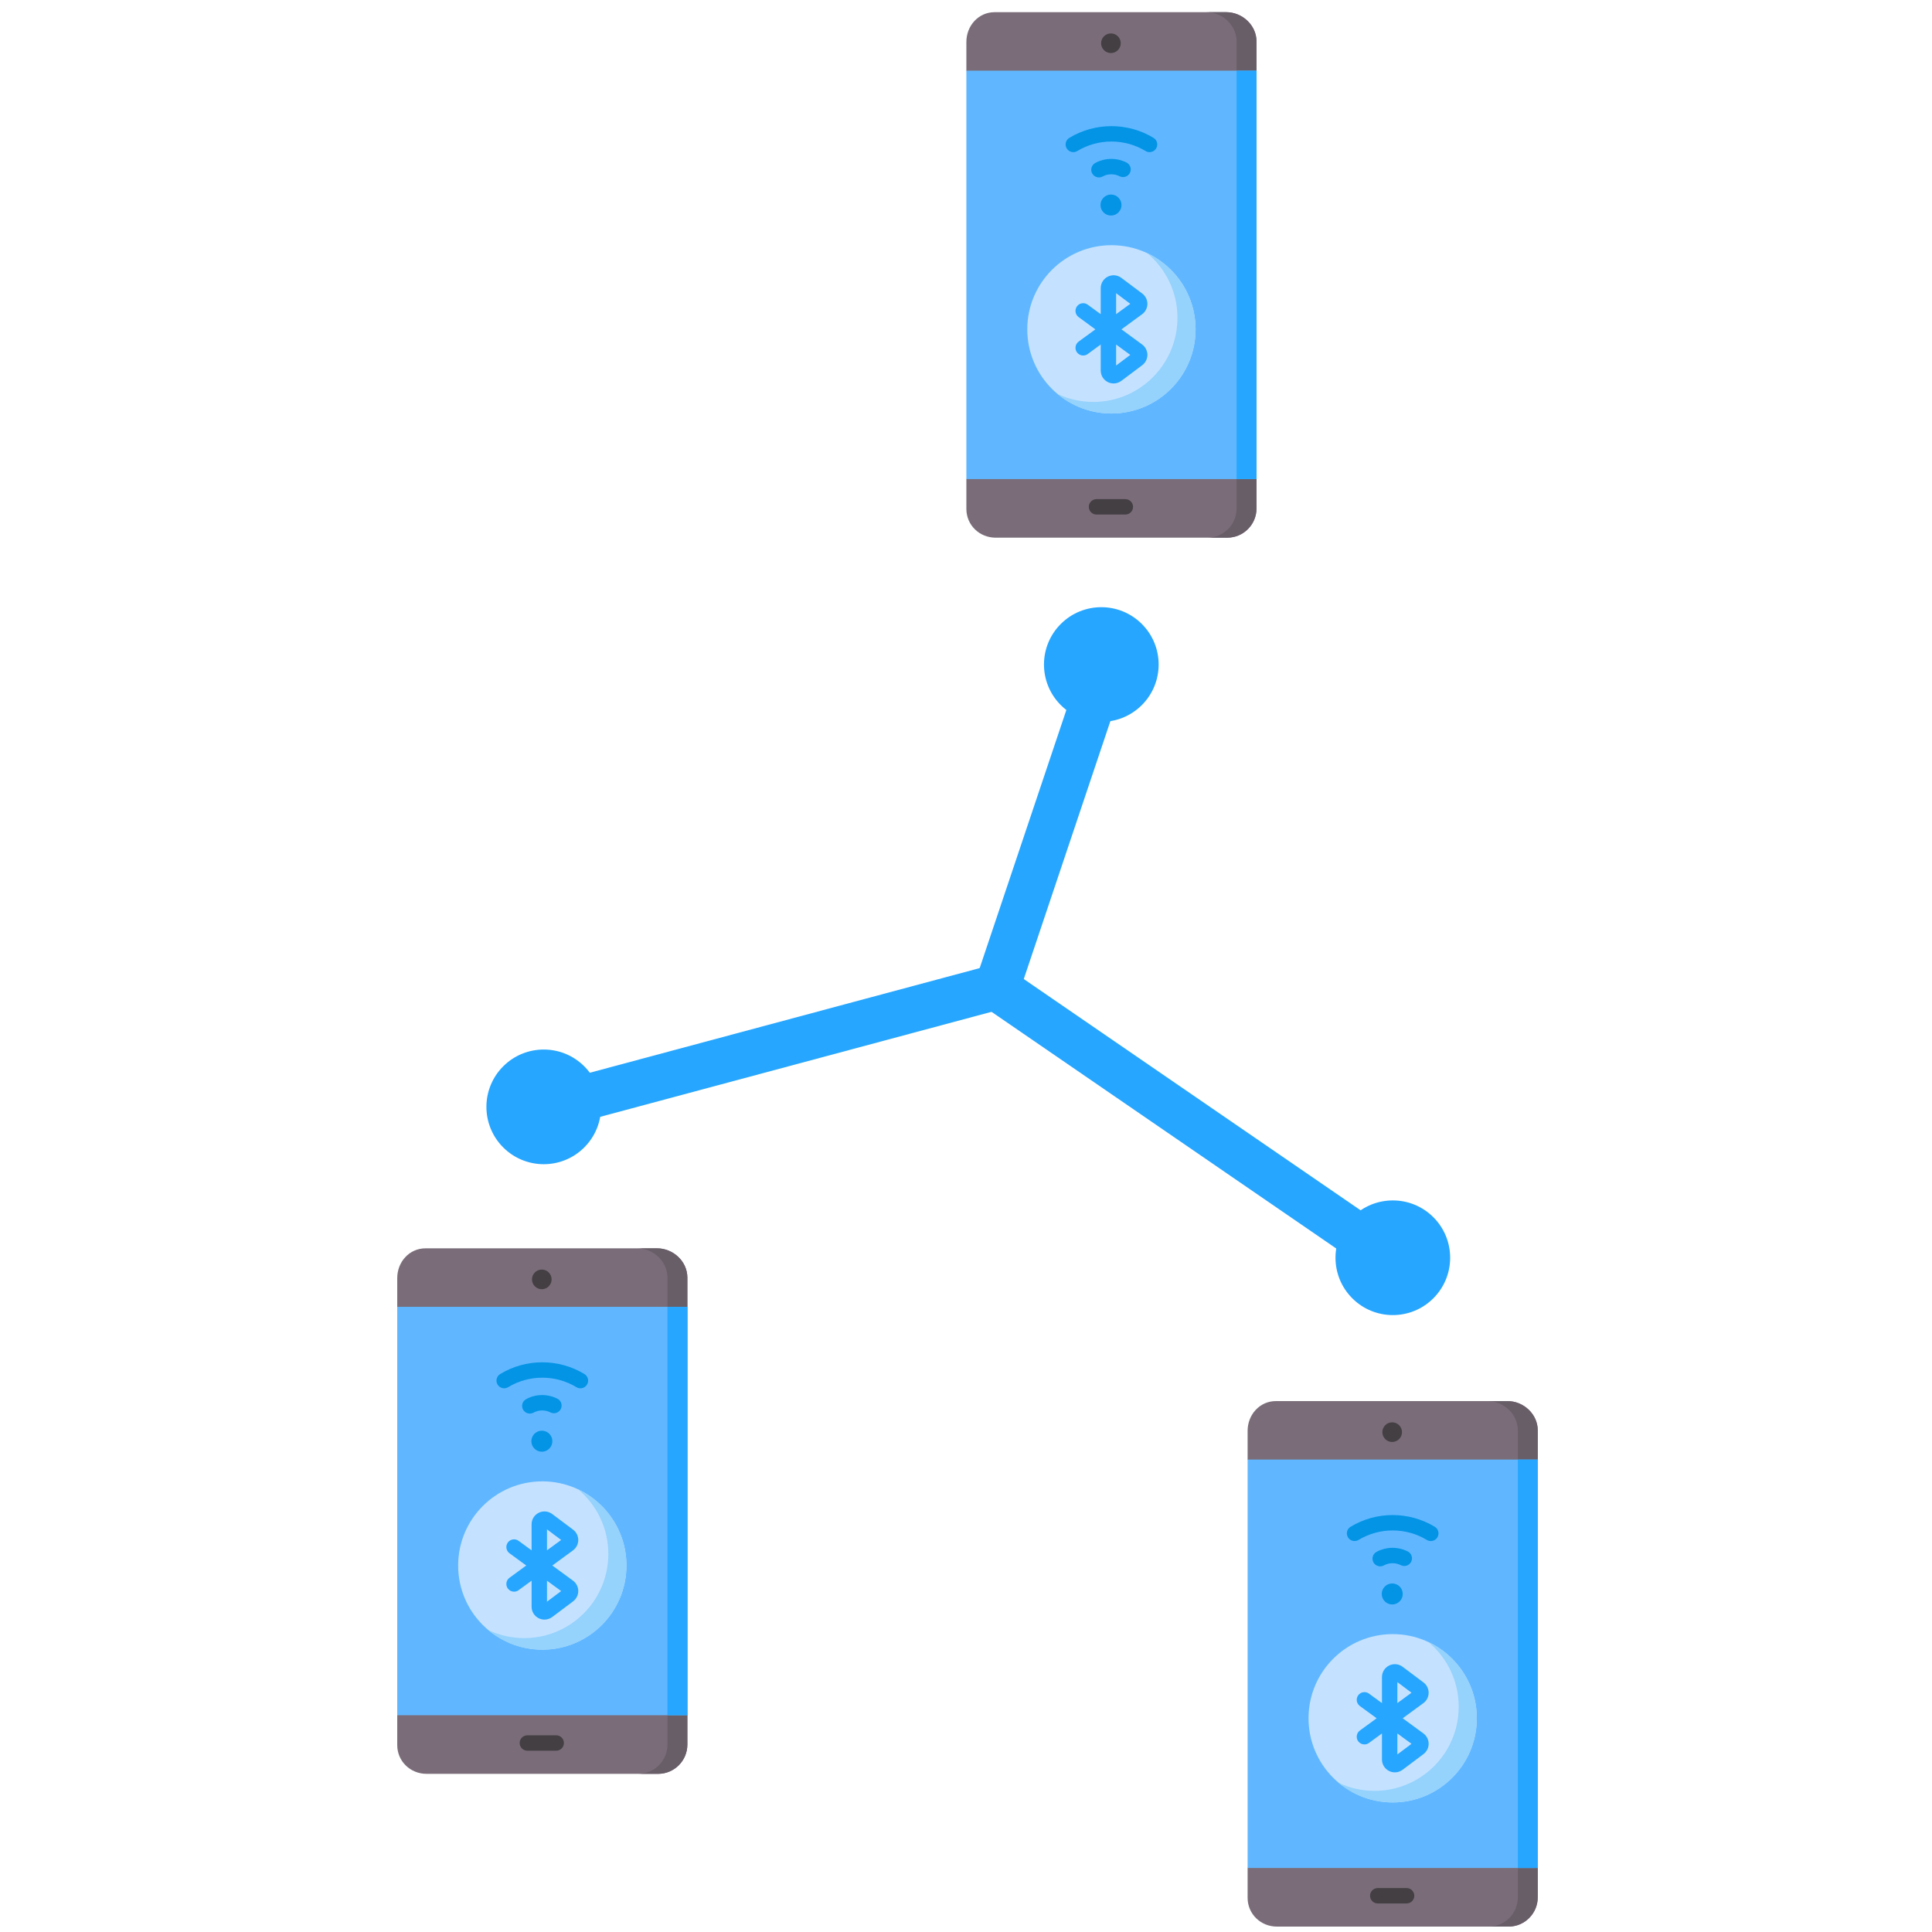 <?xml version="1.0" encoding="UTF-8" standalone="no"?>
<!DOCTYPE svg PUBLIC "-//W3C//DTD SVG 1.1//EN" "http://www.w3.org/Graphics/SVG/1.1/DTD/svg11.dtd">
<svg width="100%" height="100%" viewBox="0 0 512 512" version="1.1" xmlns="http://www.w3.org/2000/svg" xmlns:xlink="http://www.w3.org/1999/xlink" xml:space="preserve" xmlns:serif="http://www.serif.com/" style="fill-rule:evenodd;clip-rule:evenodd;stroke-linecap:round;stroke-linejoin:round;stroke-miterlimit:1.5;">
    <rect id="Artboard1" x="0" y="0" width="512" height="512" style="fill:none;"/>
    <g id="Artboard11" serif:id="Artboard1">
        <g transform="matrix(0.272,0,0,0.272,224.91,3.226)">
            <g>
                <path d="M368.89,511.998L143.234,511.998C127.488,512.032 114.696,499.784 114.662,484.038L114.662,454.884L116.667,452.666L116.667,59.333L114.662,56.992L114.662,29.063C114.628,13.317 126.379,0.036 142.125,0.002L367.78,0.002C383.526,-0.032 397.304,12.705 397.338,28.451L397.338,56.993L395.333,59.668L395.333,452.334L397.338,454.886L397.338,483.427C397.372,499.172 384.636,511.964 368.89,511.998Z" style="fill:rgb(122,109,121);fill-rule:nonzero;"/>
                <path d="M397.338,28.448L397.338,483.428C397.369,499.168 384.63,511.969 368.89,512L349.488,512C365.228,511.969 377.967,499.169 377.936,483.428L377.936,28.448C377.895,12.728 364.156,0 348.436,0L367.776,0C383.527,-0.031 397.297,12.708 397.338,28.448Z" style="fill:rgb(104,94,104);fill-rule:nonzero;"/>
                <rect x="114.662" y="56.992" width="282.676" height="397.893" style="fill:rgb(96,183,255);fill-rule:nonzero;"/>
                <path d="M397.338,454.893L377.919,454.935L377.919,57.043L397.338,57.001L397.338,454.893Z" style="fill:rgb(38,166,254);fill-rule:nonzero;"/>
                <g>
                    <path d="M269.559,489.459L241.456,489.459C237.314,489.459 233.956,486.101 233.956,481.959C233.956,477.817 237.314,474.459 241.456,474.459L269.559,474.459C273.701,474.459 277.059,477.817 277.059,481.959C277.059,486.101 273.701,489.459 269.559,489.459Z" style="fill:rgb(67,63,67);fill-rule:nonzero;"/>
                </g>
                <g>
                    <circle cx="255.507" cy="30.263" r="9.567" style="fill:rgb(67,63,67);"/>
                </g>
            </g>
            <circle cx="256" cy="309.03" r="81.986" style="fill:rgb(196,226,255);"/>
            <path d="M337.981,309.028C337.981,354.31 301.281,391.019 256,391.019C236.01,391.019 217.691,383.861 203.467,371.968C214.05,376.96 225.87,379.745 238.341,379.745C283.622,379.745 320.322,343.046 320.322,297.764C320.322,272.472 308.873,249.852 290.874,234.824C318.713,247.913 337.981,276.217 337.981,309.028Z" style="fill:rgb(149,210,252);fill-rule:nonzero;"/>
            <path d="M285.897,323.768L265.756,309.031L285.898,294.293C289.091,291.956 291.011,288.199 291.035,284.242C291.058,280.285 289.182,276.506 286.017,274.132L265.633,258.844C261.808,255.975 256.774,255.521 252.495,257.659C248.217,259.798 245.56,264.097 245.56,268.88L245.56,294.253L232.895,284.986C229.552,282.54 224.859,283.267 222.414,286.61C219.969,289.953 220.695,294.646 224.038,297.091L240.355,309.03L224.038,320.969C220.695,323.415 219.968,328.108 222.414,331.45C223.883,333.458 226.162,334.522 228.473,334.522C230.01,334.522 231.561,334.051 232.896,333.074L245.561,323.807L245.561,349.179C245.561,353.962 248.219,358.262 252.497,360.401C254.288,361.296 256.209,361.737 258.12,361.737C260.776,361.737 263.41,360.885 265.635,359.216L286.019,343.928C289.184,341.554 291.06,337.775 291.037,333.819C291.011,329.863 289.091,326.105 285.897,323.768ZM260.559,273.789L274.366,284.144L260.559,294.246L260.559,273.789ZM260.559,344.272L260.559,323.814L274.366,333.917L260.559,344.272Z" style="fill:rgb(38,166,254);fill-rule:nonzero;"/>
            <g>
                <g>
                    <circle cx="255.572" cy="187.911" r="10.238" style="fill:rgb(3,148,229);"/>
                </g>
                <g>
                    <path d="M243.829,161.01C241.168,161.01 238.591,159.591 237.232,157.088C235.255,153.448 236.603,148.895 240.243,146.918C245.016,144.325 250.424,142.955 255.882,142.955C261.026,142.955 266.156,144.18 270.718,146.497C274.411,148.372 275.885,152.887 274.009,156.58C272.133,160.273 267.619,161.747 263.926,159.871C261.423,158.6 258.717,157.955 255.882,157.955C252.875,157.955 250.022,158.676 247.402,160.099C246.264,160.717 245.038,161.01 243.829,161.01Z" style="fill:rgb(3,148,229);fill-rule:nonzero;"/>
                </g>
                <g>
                    <path d="M293.143,136.375C291.82,136.375 290.48,136.025 289.266,135.29C279.265,129.233 267.761,126.032 255.999,126.032C244.238,126.032 232.735,129.233 222.734,135.289C219.19,137.435 214.579,136.301 212.434,132.758C210.288,129.215 211.422,124.603 214.965,122.458C227.309,114.983 241.499,111.032 255.999,111.032C270.5,111.032 284.69,114.983 297.035,122.459C300.578,124.605 301.711,129.216 299.566,132.759C298.156,135.087 295.68,136.375 293.143,136.375Z" style="fill:rgb(3,148,229);fill-rule:nonzero;"/>
                </g>
            </g>
        </g>
        <g transform="matrix(-0.329,0.327,-0.327,-0.329,291.86,176.106)">
            <circle cx="0" cy="0" r="32.753" style="fill:rgb(38,166,254);"/>
        </g>
        <g transform="matrix(0.464,0,0,0.464,0.181,-141.325)">
            <path d="M314.26,936.616L569.199,868.198L630.662,685.152" style="fill:none;stroke:rgb(38,166,254);stroke-width:25.86px;"/>
        </g>
        <g transform="matrix(-0.329,0.327,-0.327,-0.329,144.098,293.332)">
            <circle cx="0" cy="0" r="32.753" style="fill:rgb(38,166,254);"/>
        </g>
        <g transform="matrix(0.464,0,0,0.464,0.181,-141.325)">
            <path d="M793.496,1023.04L567.162,867.644" style="fill:none;stroke:rgb(38,166,254);stroke-width:25.86px;"/>
        </g>
        <g transform="matrix(0.272,0,0,0.272,74.084,330.821)">
            <g>
                <path d="M368.89,511.998L143.234,511.998C127.488,512.032 114.696,499.784 114.662,484.038L114.662,454.884L116.667,452.666L116.667,59.333L114.662,56.992L114.662,29.063C114.628,13.317 126.379,0.036 142.125,0.002L367.78,0.002C383.526,-0.032 397.304,12.705 397.338,28.451L397.338,56.993L395.333,59.668L395.333,452.334L397.338,454.886L397.338,483.427C397.372,499.172 384.636,511.964 368.89,511.998Z" style="fill:rgb(122,109,121);fill-rule:nonzero;"/>
                <path d="M397.338,28.448L397.338,483.428C397.369,499.168 384.63,511.969 368.89,512L349.488,512C365.228,511.969 377.967,499.169 377.936,483.428L377.936,28.448C377.895,12.728 364.156,0 348.436,0L367.776,0C383.527,-0.031 397.297,12.708 397.338,28.448Z" style="fill:rgb(104,94,104);fill-rule:nonzero;"/>
                <rect x="114.662" y="56.992" width="282.676" height="397.893" style="fill:rgb(96,183,255);fill-rule:nonzero;"/>
                <path d="M397.338,454.893L377.919,454.935L377.919,57.043L397.338,57.001L397.338,454.893Z" style="fill:rgb(38,166,254);fill-rule:nonzero;"/>
                <g>
                    <path d="M269.559,489.459L241.456,489.459C237.314,489.459 233.956,486.101 233.956,481.959C233.956,477.817 237.314,474.459 241.456,474.459L269.559,474.459C273.701,474.459 277.059,477.817 277.059,481.959C277.059,486.101 273.701,489.459 269.559,489.459Z" style="fill:rgb(67,63,67);fill-rule:nonzero;"/>
                </g>
                <g>
                    <circle cx="255.507" cy="30.263" r="9.567" style="fill:rgb(67,63,67);"/>
                </g>
            </g>
            <circle cx="256" cy="309.03" r="81.986" style="fill:rgb(196,226,255);"/>
            <path d="M337.981,309.028C337.981,354.31 301.281,391.019 256,391.019C236.01,391.019 217.691,383.861 203.467,371.968C214.05,376.96 225.87,379.745 238.341,379.745C283.622,379.745 320.322,343.046 320.322,297.764C320.322,272.472 308.873,249.852 290.874,234.824C318.713,247.913 337.981,276.217 337.981,309.028Z" style="fill:rgb(149,210,252);fill-rule:nonzero;"/>
            <path d="M285.897,323.768L265.756,309.031L285.898,294.293C289.091,291.956 291.011,288.199 291.035,284.242C291.058,280.285 289.182,276.506 286.017,274.132L265.633,258.844C261.808,255.975 256.774,255.521 252.495,257.659C248.217,259.798 245.56,264.097 245.56,268.88L245.56,294.253L232.895,284.986C229.552,282.54 224.859,283.267 222.414,286.61C219.969,289.953 220.695,294.646 224.038,297.091L240.355,309.03L224.038,320.969C220.695,323.415 219.968,328.108 222.414,331.45C223.883,333.458 226.162,334.522 228.473,334.522C230.01,334.522 231.561,334.051 232.896,333.074L245.561,323.807L245.561,349.179C245.561,353.962 248.219,358.262 252.497,360.401C254.288,361.296 256.209,361.737 258.12,361.737C260.776,361.737 263.41,360.885 265.635,359.216L286.019,343.928C289.184,341.554 291.06,337.775 291.037,333.819C291.011,329.863 289.091,326.105 285.897,323.768ZM260.559,273.789L274.366,284.144L260.559,294.246L260.559,273.789ZM260.559,344.272L260.559,323.814L274.366,333.917L260.559,344.272Z" style="fill:rgb(38,166,254);fill-rule:nonzero;"/>
            <g>
                <g>
                    <circle cx="255.572" cy="187.911" r="10.238" style="fill:rgb(3,148,229);"/>
                </g>
                <g>
                    <path d="M243.829,161.01C241.168,161.01 238.591,159.591 237.232,157.088C235.255,153.448 236.603,148.895 240.243,146.918C245.016,144.325 250.424,142.955 255.882,142.955C261.026,142.955 266.156,144.18 270.718,146.497C274.411,148.372 275.885,152.887 274.009,156.58C272.133,160.273 267.619,161.747 263.926,159.871C261.423,158.6 258.717,157.955 255.882,157.955C252.875,157.955 250.022,158.676 247.402,160.099C246.264,160.717 245.038,161.01 243.829,161.01Z" style="fill:rgb(3,148,229);fill-rule:nonzero;"/>
                </g>
                <g>
                    <path d="M293.143,136.375C291.82,136.375 290.48,136.025 289.266,135.29C279.265,129.233 267.761,126.032 255.999,126.032C244.238,126.032 232.735,129.233 222.734,135.289C219.19,137.435 214.579,136.301 212.434,132.758C210.288,129.215 211.422,124.603 214.965,122.458C227.309,114.983 241.499,111.032 255.999,111.032C270.5,111.032 284.69,114.983 297.035,122.459C300.578,124.605 301.711,129.216 299.566,132.759C298.156,135.087 295.68,136.375 293.143,136.375Z" style="fill:rgb(3,148,229);fill-rule:nonzero;"/>
                </g>
            </g>
        </g>
        <g transform="matrix(0.272,0,0,0.272,299.443,371.303)">
            <g>
                <path d="M368.89,511.998L143.234,511.998C127.488,512.032 114.696,499.784 114.662,484.038L114.662,454.884L116.667,452.666L116.667,59.333L114.662,56.992L114.662,29.063C114.628,13.317 126.379,0.036 142.125,0.002L367.78,0.002C383.526,-0.032 397.304,12.705 397.338,28.451L397.338,56.993L395.333,59.668L395.333,452.334L397.338,454.886L397.338,483.427C397.372,499.172 384.636,511.964 368.89,511.998Z" style="fill:rgb(122,109,121);fill-rule:nonzero;"/>
                <path d="M397.338,28.448L397.338,483.428C397.369,499.168 384.63,511.969 368.89,512L349.488,512C365.228,511.969 377.967,499.169 377.936,483.428L377.936,28.448C377.895,12.728 364.156,0 348.436,0L367.776,0C383.527,-0.031 397.297,12.708 397.338,28.448Z" style="fill:rgb(104,94,104);fill-rule:nonzero;"/>
                <rect x="114.662" y="56.992" width="282.676" height="397.893" style="fill:rgb(96,183,255);fill-rule:nonzero;"/>
                <path d="M397.338,454.893L377.919,454.935L377.919,57.043L397.338,57.001L397.338,454.893Z" style="fill:rgb(38,166,254);fill-rule:nonzero;"/>
                <g>
                    <path d="M269.559,489.459L241.456,489.459C237.314,489.459 233.956,486.101 233.956,481.959C233.956,477.817 237.314,474.459 241.456,474.459L269.559,474.459C273.701,474.459 277.059,477.817 277.059,481.959C277.059,486.101 273.701,489.459 269.559,489.459Z" style="fill:rgb(67,63,67);fill-rule:nonzero;"/>
                </g>
                <g>
                    <circle cx="255.507" cy="30.263" r="9.567" style="fill:rgb(67,63,67);"/>
                </g>
            </g>
            <circle cx="256" cy="309.03" r="81.986" style="fill:rgb(196,226,255);"/>
            <path d="M337.981,309.028C337.981,354.31 301.281,391.019 256,391.019C236.01,391.019 217.691,383.861 203.467,371.968C214.05,376.96 225.87,379.745 238.341,379.745C283.622,379.745 320.322,343.046 320.322,297.764C320.322,272.472 308.873,249.852 290.874,234.824C318.713,247.913 337.981,276.217 337.981,309.028Z" style="fill:rgb(149,210,252);fill-rule:nonzero;"/>
            <path d="M285.897,323.768L265.756,309.031L285.898,294.293C289.091,291.956 291.011,288.199 291.035,284.242C291.058,280.285 289.182,276.506 286.017,274.132L265.633,258.844C261.808,255.975 256.774,255.521 252.495,257.659C248.217,259.798 245.56,264.097 245.56,268.88L245.56,294.253L232.895,284.986C229.552,282.54 224.859,283.267 222.414,286.61C219.969,289.953 220.695,294.646 224.038,297.091L240.355,309.03L224.038,320.969C220.695,323.415 219.968,328.108 222.414,331.45C223.883,333.458 226.162,334.522 228.473,334.522C230.01,334.522 231.561,334.051 232.896,333.074L245.561,323.807L245.561,349.179C245.561,353.962 248.219,358.262 252.497,360.401C254.288,361.296 256.209,361.737 258.12,361.737C260.776,361.737 263.41,360.885 265.635,359.216L286.019,343.928C289.184,341.554 291.06,337.775 291.037,333.819C291.011,329.863 289.091,326.105 285.897,323.768ZM260.559,273.789L274.366,284.144L260.559,294.246L260.559,273.789ZM260.559,344.272L260.559,323.814L274.366,333.917L260.559,344.272Z" style="fill:rgb(38,166,254);fill-rule:nonzero;"/>
            <g>
                <g>
                    <circle cx="255.572" cy="187.911" r="10.238" style="fill:rgb(3,148,229);"/>
                </g>
                <g>
                    <path d="M243.829,161.01C241.168,161.01 238.591,159.591 237.232,157.088C235.255,153.448 236.603,148.895 240.243,146.918C245.016,144.325 250.424,142.955 255.882,142.955C261.026,142.955 266.156,144.18 270.718,146.497C274.411,148.372 275.885,152.887 274.009,156.58C272.133,160.273 267.619,161.747 263.926,159.871C261.423,158.6 258.717,157.955 255.882,157.955C252.875,157.955 250.022,158.676 247.402,160.099C246.264,160.717 245.038,161.01 243.829,161.01Z" style="fill:rgb(3,148,229);fill-rule:nonzero;"/>
                </g>
                <g>
                    <path d="M293.143,136.375C291.82,136.375 290.48,136.025 289.266,135.29C279.265,129.233 267.761,126.032 255.999,126.032C244.238,126.032 232.735,129.233 222.734,135.289C219.19,137.435 214.579,136.301 212.434,132.758C210.288,129.215 211.422,124.603 214.965,122.458C227.309,114.983 241.499,111.032 255.999,111.032C270.5,111.032 284.69,114.983 297.035,122.459C300.578,124.605 301.711,129.216 299.566,132.759C298.156,135.087 295.68,136.375 293.143,136.375Z" style="fill:rgb(3,148,229);fill-rule:nonzero;"/>
                </g>
            </g>
        </g>
        <g transform="matrix(-0.329,0.327,-0.327,-0.329,369.114,333.318)">
            <circle cx="0" cy="0" r="32.753" style="fill:rgb(38,166,254);"/>
        </g>
    </g>
</svg>

